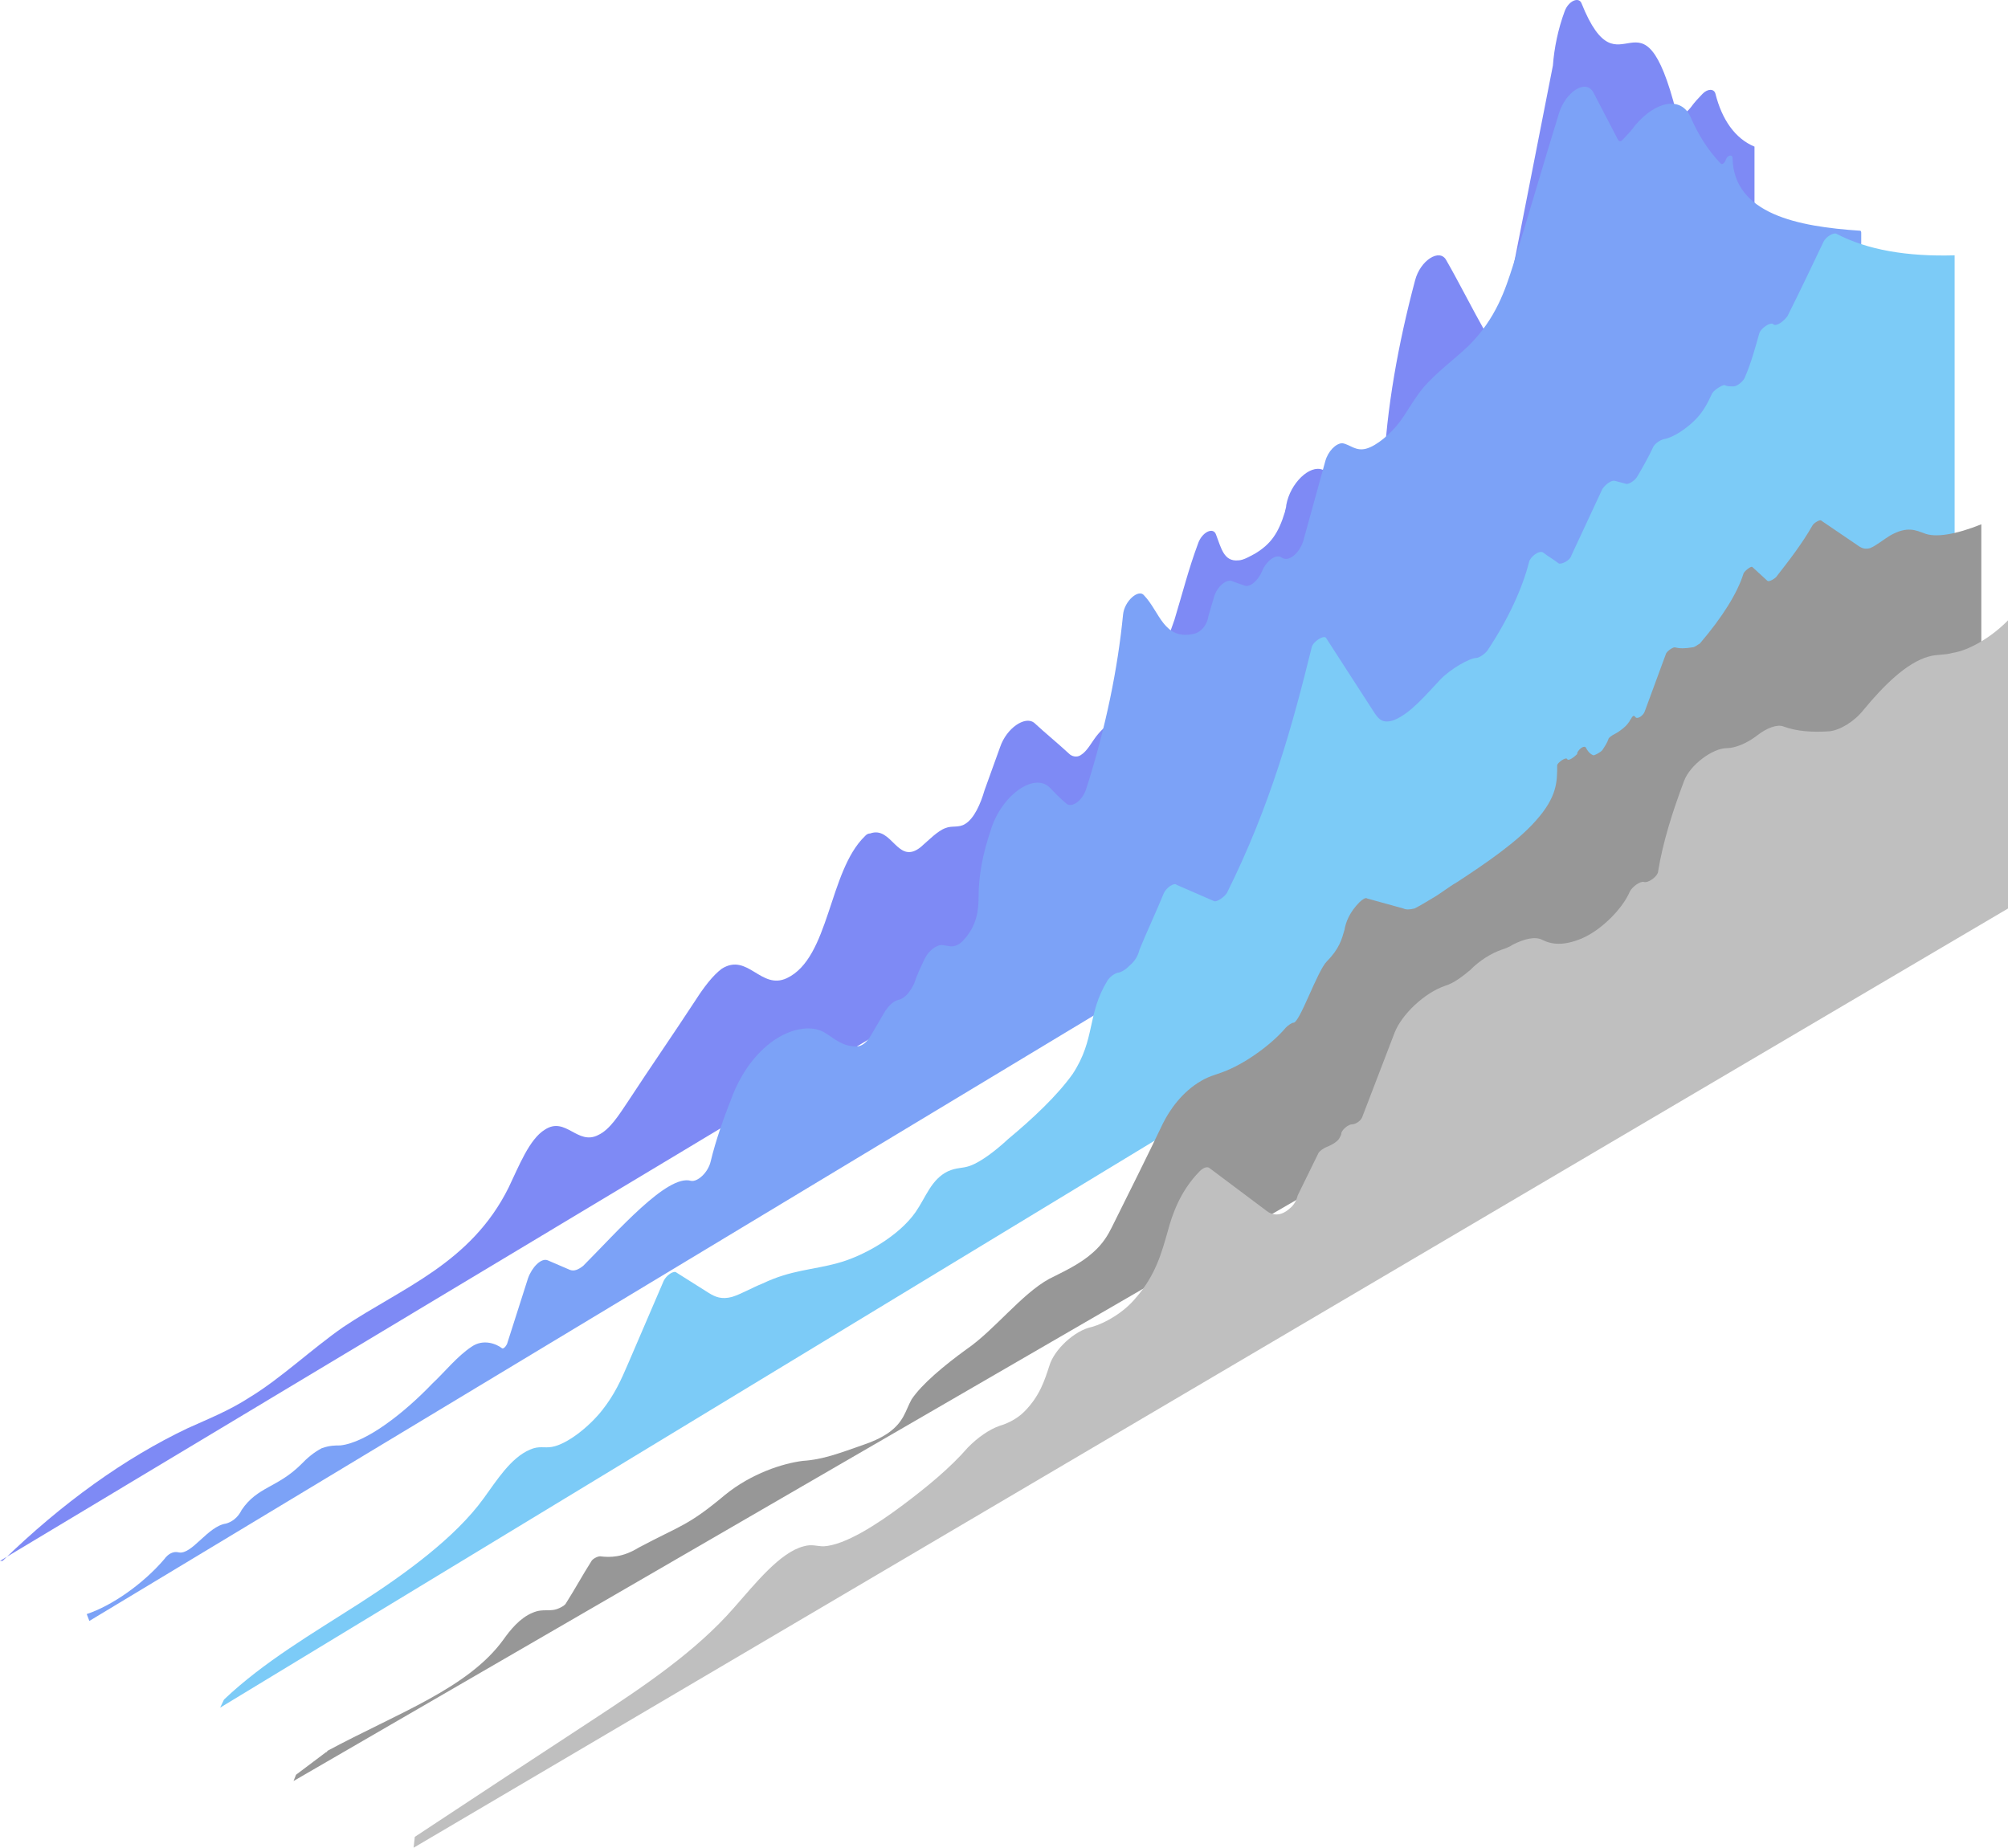 <svg width="301" height="277" viewBox="0 0 301 277" fill="none" xmlns="http://www.w3.org/2000/svg">
<path d="M0.39 234C9.358 225.284 18.716 218.596 28.074 214.136C31.194 212.717 34.313 211.502 37.432 209.475C42.111 206.637 46.79 202.177 51.469 198.934C60.242 193.056 70.575 189.408 76.229 178.057C77.789 174.814 79.348 170.76 81.688 169.342C84.807 167.315 86.562 171.773 89.681 170.151C91.436 169.34 92.801 167.111 94.165 165.084C97.48 160.016 100.989 154.949 104.303 149.882C105.473 148.057 106.838 146.234 108.202 145.22C112.102 142.788 114.051 148.464 117.95 146.639C124.384 143.599 124.189 130.626 129.648 125.356C129.843 125.154 130.038 124.951 130.428 124.951C133.742 123.734 134.522 129.815 138.031 126.978C139.201 125.964 140.566 124.544 141.735 124.139C142.71 123.734 143.685 124.139 144.66 123.531C146.024 122.721 146.999 120.491 147.584 118.464C148.364 116.234 149.144 114.207 149.924 111.977C150.898 109.14 153.628 107.316 154.993 108.329C156.747 109.951 158.502 111.369 160.256 112.991C160.646 113.396 161.426 113.6 162.011 113.195C162.986 112.587 163.571 111.37 164.351 110.356C166.105 108.127 168.25 107.113 169.81 107.722C170.589 107.924 171.564 107.113 171.954 105.896C171.954 105.694 172.149 105.491 172.149 105.289C172.539 103.87 173.124 102.451 173.514 100.829C174.294 98.194 175.073 95.56 176.048 92.925C177.218 89.074 178.193 85.222 179.557 81.573C180.142 79.749 181.897 78.94 182.287 80.156C183.067 82.183 183.457 84.209 185.601 84.006C186.381 84.006 187.356 83.398 188.136 82.992C190.475 81.573 191.645 79.953 192.62 76.71C192.62 76.507 192.815 76.102 192.815 75.696C193.4 72.453 196.324 69.614 198.274 70.425C198.274 70.425 198.274 70.425 198.469 70.425C199.053 70.628 199.833 70.427 200.418 70.021C201.783 69.21 202.953 69.615 203.343 70.831C203.732 71.844 204.122 72.453 204.707 73.061C205.487 73.872 207.242 72.249 207.437 70.425C207.827 61.304 209.581 51.574 212.116 42.048C212.896 39.007 215.82 37.183 216.795 39.007C218.549 42.048 220.694 46.306 222.643 49.752C223.228 50.968 225.178 49.345 225.373 47.521L232.781 9.82C232.976 7.185 233.561 4.348 234.536 1.713C235.121 0.091 236.681 -0.518 237.07 0.495C242.919 15.089 246.039 -3.76 251.302 16.915C251.497 17.725 252.667 17.116 253.447 16.103C254.032 15.292 254.617 14.684 255.202 14.076C255.981 13.265 256.956 13.265 257.151 14.076C258.126 17.927 260.076 20.766 263 21.982V76.102L0 234H0.39Z" fill="#7E8AF5"/>
<path d="M13 241.972C16.741 240.739 21.466 237.451 24.616 233.751C25.207 232.929 25.995 232.518 26.782 232.723C28.751 233.134 31.114 228.817 33.87 228.406C34.658 228.2 35.642 227.584 36.233 226.35C38.596 222.856 41.549 223.062 45.093 219.568C46.078 218.54 47.062 217.718 48.243 217.101C49.425 216.69 50.212 216.69 51 216.69C54.938 216.279 60.648 211.757 64.782 207.441C66.751 205.591 68.523 203.332 70.689 201.893C72.461 200.66 74.43 201.481 75.218 202.098C75.415 202.303 75.808 201.892 76.005 201.481L79.155 191.616C79.746 189.972 81.124 188.531 82.109 188.942L85.456 190.382C86.047 190.587 86.637 190.382 87.425 189.765C92.544 184.627 100.026 175.994 103.57 177.022C104.554 177.227 106.13 175.79 106.523 174.145C107.311 170.857 108.492 167.567 109.871 164.073C110.855 161.607 112.627 158.524 115.58 156.263C118.927 153.797 122.078 153.797 123.653 154.824C125.031 155.646 126.212 156.88 128.378 156.88C129.166 156.88 129.953 156.263 130.544 155.236L132.71 151.536C133.301 150.714 133.891 150.096 134.679 149.891C135.663 149.685 136.451 148.659 137.041 147.426C137.435 146.193 138.026 144.958 138.617 143.725C139.207 142.491 140.389 141.669 141.176 141.669L142.554 141.876C143.145 141.876 143.736 141.67 144.326 141.053C146.492 138.792 146.689 136.325 146.689 134.475C146.689 131.392 147.28 128.104 148.461 124.61C150.036 119.266 154.959 115.772 157.321 118.033C158.109 118.855 158.896 119.677 159.881 120.499C160.668 121.116 162.244 120.089 162.834 118.239C165.788 108.99 167.56 100.152 168.347 92.136C168.544 90.08 170.71 88.23 171.497 89.257C173.86 91.724 174.451 96.042 178.979 95.014C179.964 94.808 180.948 93.779 181.145 92.341L181.933 89.669C182.326 88.025 183.902 86.585 184.886 87.202C185.477 87.408 186.067 87.615 186.658 87.82C187.446 88.026 188.627 86.997 189.218 85.558C189.808 84.12 191.186 83.092 191.974 83.503L192.368 83.71C193.352 84.121 194.731 82.887 195.321 81.243L198.668 69.115C199.062 67.677 200.244 66.444 201.228 66.444C202.409 66.649 203.197 67.678 204.772 67.267C206.347 66.856 208.513 65.006 209.891 63.156C211.073 61.512 212.057 59.662 213.435 58.018C215.404 55.757 217.964 53.907 220.13 51.852C224.264 47.741 225.642 43.424 226.824 39.724C229.187 32.119 231.352 24.515 233.715 16.91C234.699 13.827 237.653 11.772 238.834 13.827L242.575 21.021C242.772 21.227 242.969 21.227 243.166 21.021C243.953 20.199 244.544 19.581 245.135 18.759C248.285 15.059 252.026 14.444 253.404 17.527C254.585 20.199 255.964 22.458 257.933 24.514C258.13 24.719 258.523 24.514 258.72 23.897C258.917 23.281 259.705 23.076 259.705 23.693C259.902 32.12 269.549 33.969 278.803 34.586C279 34.586 279 34.792 279 34.997V82.887L13.394 243L13 241.972Z" fill="#7CA2F7"/>
<path d="M33.578 254.786C39.553 249.115 46.877 244.862 53.816 240.407C60.754 235.951 68.271 230.481 72.511 224.608C74.438 221.975 76.558 218.533 79.449 217.317C80.798 216.71 81.569 217.114 82.726 216.912C85.039 216.507 88.315 213.874 90.242 211.443C92.17 209.013 93.133 206.786 94.097 204.558L99.494 192.001C99.879 191.191 101.036 190.381 101.421 190.787L106.239 193.825C107.203 194.432 108.167 194.837 109.709 194.432C111.058 194.027 112.792 193.014 114.334 192.406C118.575 190.381 121.851 190.381 125.513 189.368C129.368 188.356 134.764 185.318 137.27 181.673C138.812 179.445 139.583 176.812 142.088 175.597C143.437 174.989 144.208 175.191 145.365 174.786C147.099 174.178 149.412 172.355 151.147 170.735C154.809 167.697 158.471 164.255 160.784 161.014C164.253 155.748 162.904 152.102 165.987 147.039C166.373 146.431 166.951 146.027 167.529 145.824C167.915 145.824 168.686 145.419 169.264 144.812C170.228 144.001 170.613 143.191 170.806 142.381C171.962 139.545 173.311 136.71 174.468 133.874C174.853 133.064 176.01 132.255 176.395 132.66L181.984 135.09C182.37 135.293 183.526 134.482 183.912 133.874C190.465 120.71 193.741 108.76 196.632 97.013C196.825 96.203 198.367 95.192 198.752 95.597L206.076 106.938C206.655 107.748 207.233 108.558 208.967 107.951C211.473 106.938 213.786 104.102 215.906 101.875C217.448 100.254 220.339 98.635 221.302 98.635C221.688 98.635 222.652 98.026 223.037 97.418C226.121 92.76 228.241 88.102 229.205 84.254C229.397 83.444 230.746 82.431 231.325 82.836C232.096 83.443 232.867 83.85 233.638 84.458C234.023 84.66 235.372 84.051 235.565 83.241L240.19 73.319C240.576 72.711 241.54 71.9 242.118 72.102L243.66 72.508C244.045 72.71 245.009 72.103 245.394 71.495C246.358 69.875 247.129 68.458 247.707 67.243C247.9 66.635 248.671 66.027 249.442 65.824C250.791 65.622 252.911 64.204 254.26 62.786C255.417 61.571 255.995 60.356 256.573 59.141C256.766 58.534 258.115 57.723 258.5 57.723C258.886 57.926 259.271 57.925 259.85 57.925C260.428 57.925 261.391 57.114 261.584 56.507C262.548 54.279 263.126 52.053 263.704 50.027C263.897 49.217 265.439 48.204 265.824 48.609C266.21 49.014 267.366 48.203 267.944 47.393C269.872 43.545 271.606 39.899 273.341 36.254C273.726 35.444 274.883 34.837 275.268 35.039C279.894 37.47 285.869 38.481 293 38.279V98.229L33 256L33.578 254.786Z" fill="#7CCBF7"/>
<path d="M44.375 266.059C45.876 264.93 47.376 263.801 48.876 262.672C48.876 262.672 49.064 262.672 49.064 262.484C59.566 256.838 70.257 253.073 75.508 245.733C76.445 244.415 77.946 242.534 79.821 241.781C81.509 241.028 82.447 241.78 83.947 241.027C84.322 240.839 84.698 240.652 84.885 240.276C86.198 238.205 87.323 236.133 88.636 234.063C88.823 233.687 89.574 233.311 89.949 233.311C91.449 233.5 93.325 233.499 95.763 231.994C102.139 228.606 103.077 228.794 108.703 224.088C112.642 220.889 117.331 219.383 120.331 219.006C123.332 218.818 125.77 217.877 129.521 216.56C130.646 216.183 131.959 215.62 133.084 214.867C135.523 213.173 135.71 211.479 136.648 209.785C138.148 207.526 141.524 204.703 144.9 202.257C149.026 199.433 153.152 193.974 157.278 191.716C159.529 190.586 161.967 189.458 163.842 187.764C165.342 186.447 166.093 185.129 166.655 184C169.281 178.73 171.907 173.46 174.345 168.379C175.282 166.497 177.158 163.673 180.159 161.979C181.471 161.226 182.597 161.038 183.91 160.473C187.098 159.156 190.849 156.332 192.724 154.074C193.099 153.697 193.662 153.322 193.85 153.322C194.787 153.51 197.413 145.604 198.913 144.099C200.789 142.217 201.164 140.711 201.539 139.393C201.726 138.264 202.289 136.758 203.789 135.252C204.165 134.876 204.727 134.5 204.915 134.688L210.354 136.193C210.729 136.382 211.291 136.382 212.042 136.193C212.792 135.817 213.729 135.253 214.667 134.688C215.98 133.935 217.105 132.995 218.418 132.242C222.732 129.419 227.42 126.218 230.233 123.019C233.422 119.443 233.422 117.185 233.422 114.739C233.422 114.362 234.735 113.421 234.922 113.797C235.11 114.174 236.047 113.42 236.423 113.044V112.856C236.798 112.104 237.548 111.726 237.735 112.103C237.923 112.479 238.298 113.045 238.861 113.233C239.048 113.233 239.798 112.856 240.173 112.48C240.549 111.915 240.924 111.35 241.111 110.785C241.111 110.597 241.674 110.221 242.049 110.033C242.799 109.657 243.737 108.903 244.112 108.339C244.299 108.15 244.299 107.963 244.487 107.774C244.675 107.398 244.862 107.209 245.05 107.398L245.237 107.587C245.612 107.775 246.362 107.21 246.55 106.646L249.738 97.987C249.926 97.611 250.676 97.046 251.051 97.046C251.801 97.234 252.551 97.234 253.677 97.046C254.052 97.046 254.427 96.67 254.802 96.482C258.178 92.529 260.428 88.954 261.366 85.943C261.554 85.566 262.492 84.813 262.679 85.002L264.93 87.071C265.117 87.259 265.867 86.883 266.242 86.507C268.305 83.872 270.181 81.424 271.681 78.789C271.869 78.413 272.807 77.849 272.994 78.037L278.808 81.989C279.183 82.177 279.558 82.367 280.308 82.178C281.246 81.802 282.371 80.861 283.309 80.296C285.935 78.791 287.248 79.543 288.373 79.919C290.061 80.672 293.249 80.107 297 78.602V120.385L44 267L44.375 266.059Z" fill="#979797"/>
<path d="M62.177 275.373C71.213 269.408 80.248 263.444 89.107 257.66C96.548 252.78 104.343 247.538 110.013 241.031C113.202 237.416 116.922 232.717 120.466 231.814C121.706 231.452 122.414 231.814 123.477 231.814C126.666 231.633 131.45 228.56 135.525 225.488C138.891 222.957 142.434 220.065 145.092 216.992C146.509 215.546 148.281 214.281 149.875 213.739C151.116 213.378 152.533 212.654 153.596 211.57C155.899 209.22 156.608 206.871 157.316 204.702C158.025 202.352 161.037 199.46 163.695 198.918C165.643 198.376 168.478 196.748 170.25 194.579C173.262 191.145 174.147 187.711 175.033 184.638C175.742 181.927 176.982 178.493 179.817 175.601C180.348 175.059 180.88 174.878 181.234 175.059L189.915 181.565C190.624 182.107 191.864 182.47 193.282 181.205C193.99 180.663 194.345 179.939 194.522 179.216L197.534 173.072C197.711 172.529 198.42 172.167 198.774 171.986C199.305 171.805 200.368 171.263 200.723 170.72C200.9 170.359 201.077 170.178 201.077 169.817C201.254 169.274 202.14 168.553 202.672 168.553C203.203 168.553 204.089 168.01 204.266 167.287L209.05 154.815C210.113 152.104 213.479 148.852 216.668 147.767C217.908 147.406 219.325 146.32 220.388 145.416C221.806 143.97 223.577 142.887 225.172 142.345C225.703 142.164 226.235 141.983 226.766 141.621C228.538 140.717 230.133 140.355 231.196 140.897C232.613 141.62 234.385 141.802 237.042 140.717C240.054 139.452 243.243 136.198 244.306 133.668C244.661 132.945 245.901 132.041 246.432 132.222C247.141 132.403 248.558 131.319 248.558 130.596C249.267 126.259 250.684 121.74 252.456 117.041C253.342 114.691 256.708 112.16 258.834 112.16C260.074 112.16 261.846 111.437 263.263 110.353C264.858 109.087 266.452 108.545 267.338 108.907C269.287 109.63 271.59 109.81 274.248 109.629C275.842 109.448 277.968 108.183 279.385 106.376C282.22 102.942 285.764 99.326 289.13 98.422C290.37 98.061 291.433 98.242 292.673 97.88C295.153 97.519 298.52 95.53 301 93V136.199L62 277L62.177 275.373Z" fill="#BFBFBF"/>
</svg>
